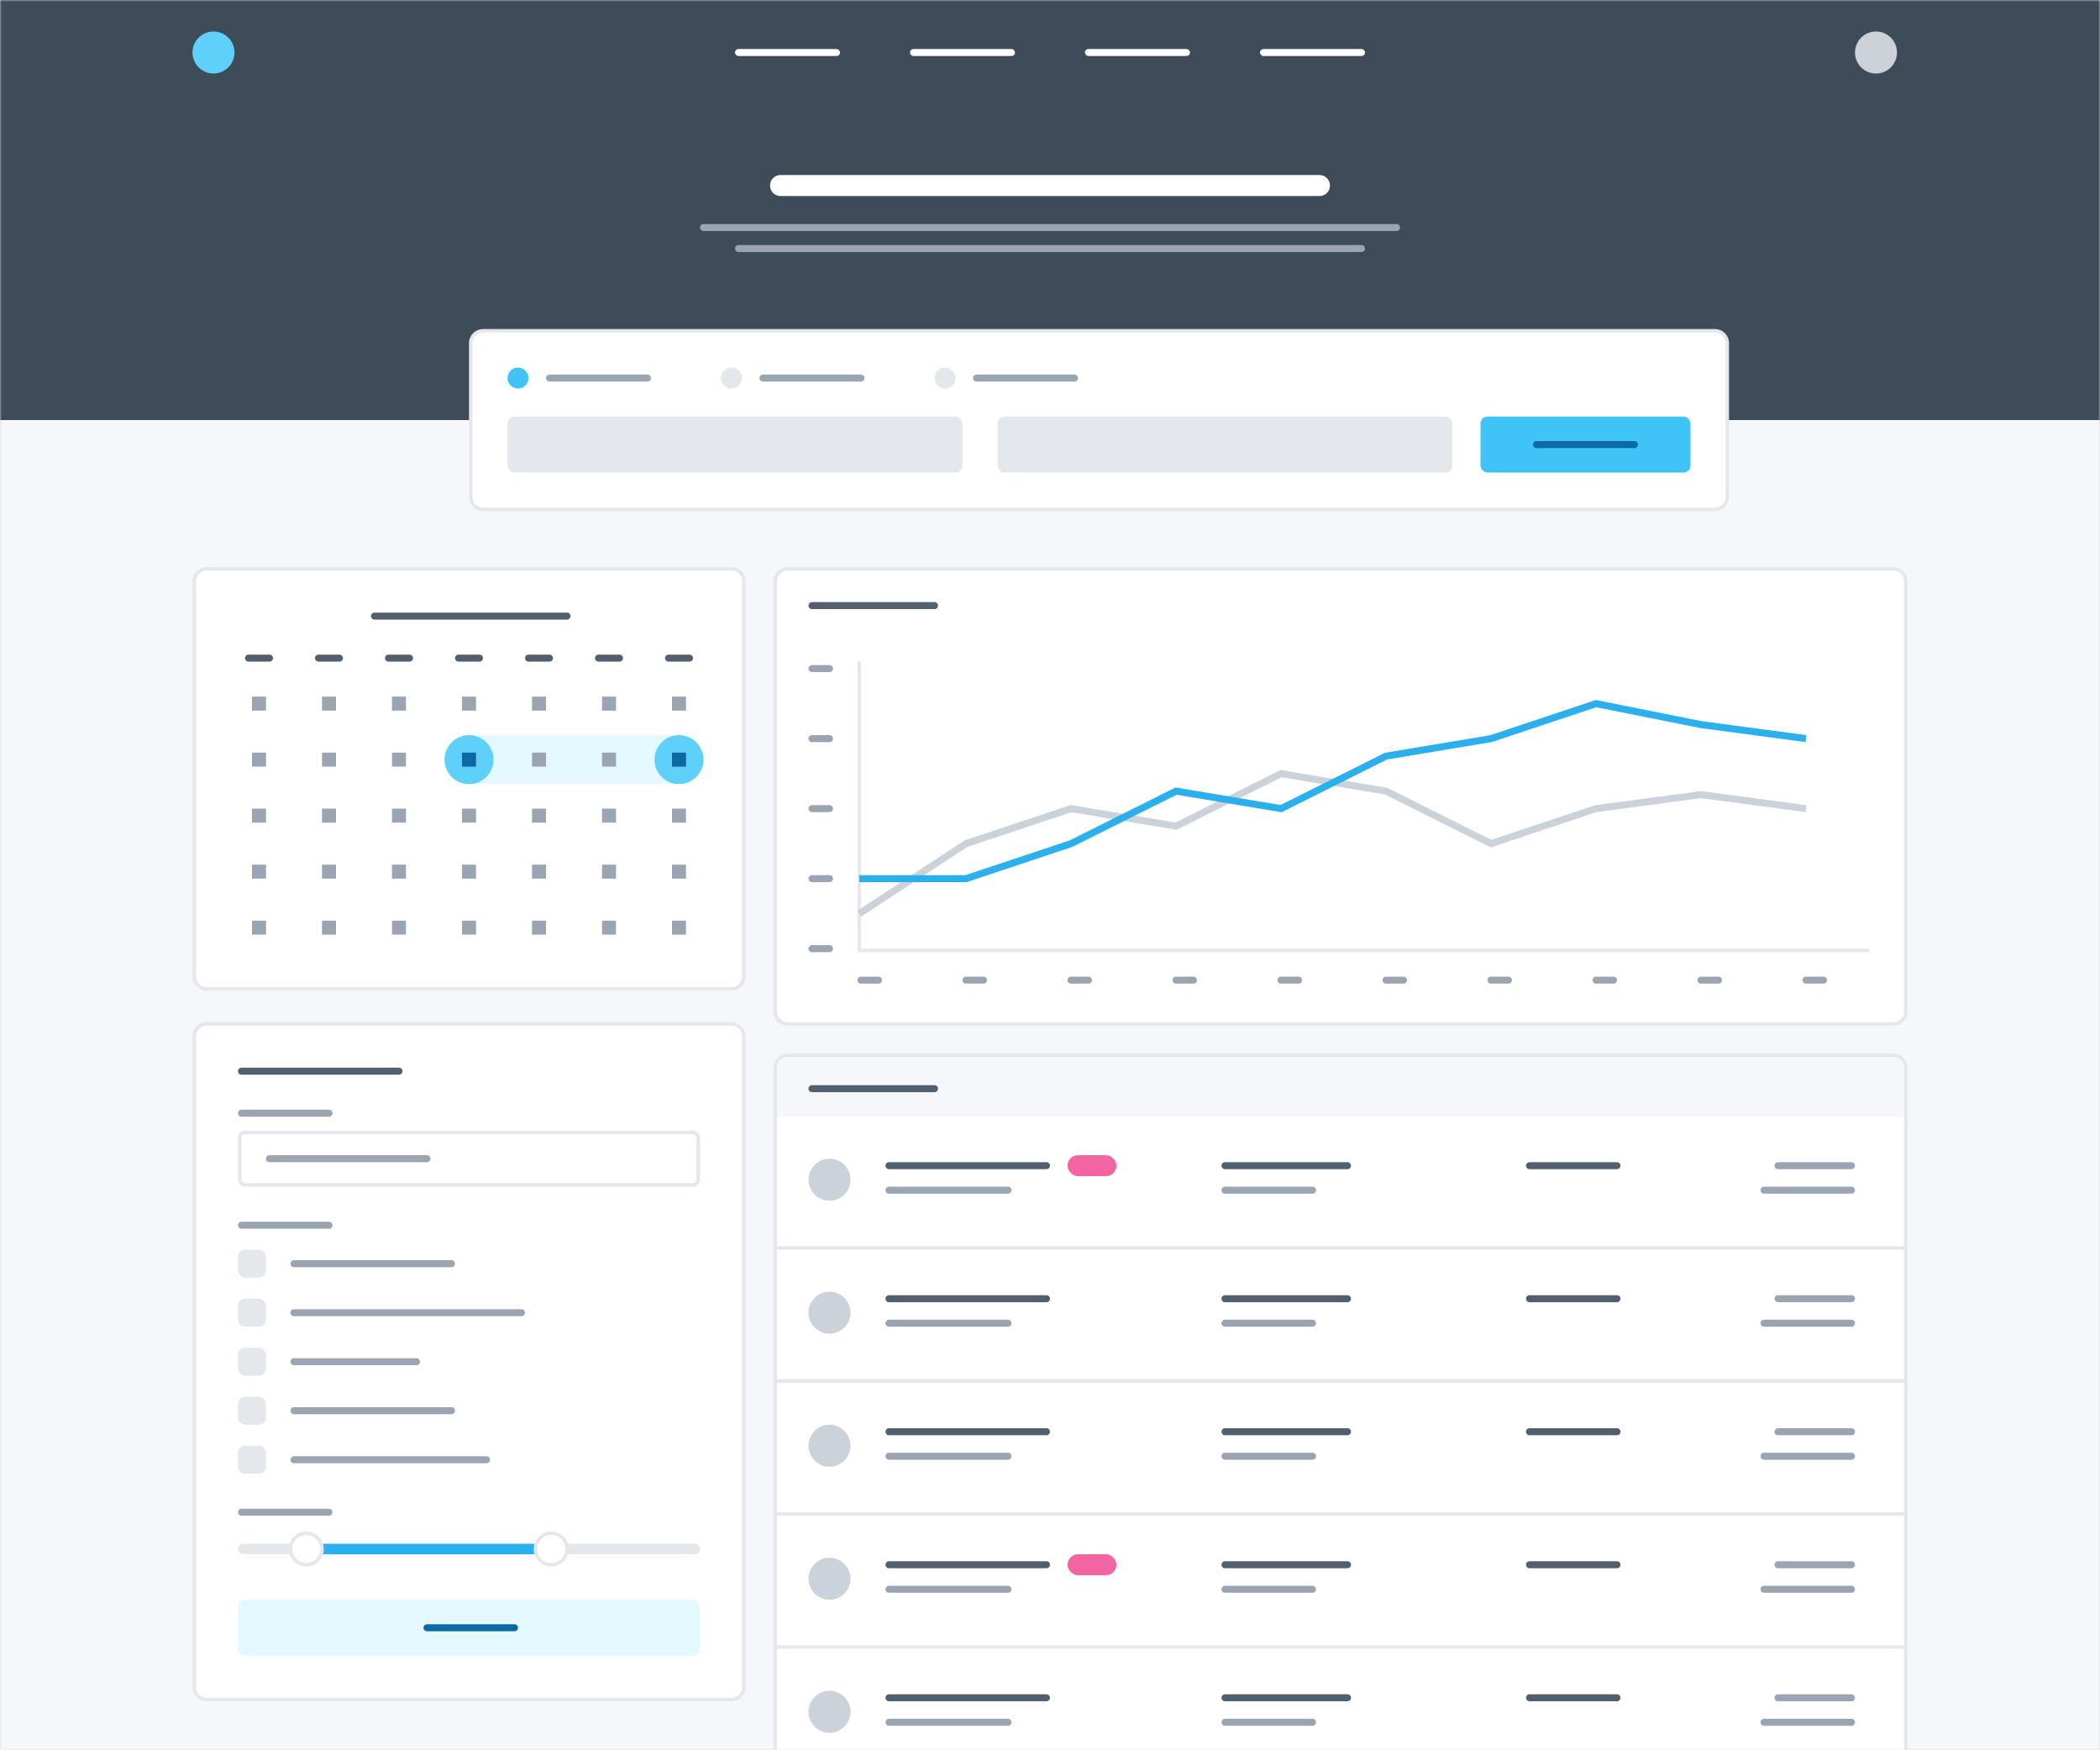 <svg width="600" height="500" viewBox="0 0 600 500" fill="none" xmlns="http://www.w3.org/2000/svg">
<path fill-rule="evenodd" clip-rule="evenodd" d="M0 0H600V500H0V0Z" fill="#D8D8D8"/>
<mask id="mask0_0_8605" style="mask-type:luminance" maskUnits="userSpaceOnUse" x="0" y="0" width="600" height="500">
<path fill-rule="evenodd" clip-rule="evenodd" d="M0 0H600V500H0V0Z" fill="white"/>
</mask>
<g mask="url(#mask0_0_8605)">
<rect width="600" height="120" fill="#3E4C59"/>
<path fill-rule="evenodd" clip-rule="evenodd" d="M-1 120H601V576H-1V120Z" fill="#F5F7FA"/>
<path d="M55.5 166C55.5 164.067 57.067 162.5 59 162.5H209C210.933 162.5 212.5 164.067 212.5 166V279C212.5 280.933 210.933 282.5 209 282.5H59C57.067 282.5 55.5 280.933 55.5 279V166Z" fill="white" stroke="#E4E7EB"/>
<path d="M55.5 296C55.5 294.067 57.067 292.5 59 292.5H209C210.933 292.5 212.5 294.067 212.5 296V482C212.5 483.933 210.933 485.5 209 485.5H59C57.067 485.5 55.5 483.933 55.5 482V296Z" fill="white" stroke="#E4E7EB"/>
<path d="M221.5 305C221.5 303.067 223.067 301.5 225 301.5H541C542.933 301.5 544.5 303.067 544.5 305V543C544.5 544.933 542.933 546.5 541 546.5H225C223.067 546.5 221.5 544.933 221.5 543V305Z" fill="white" stroke="#E4E7EB"/>
<path d="M221.5 166C221.5 164.067 223.067 162.5 225 162.5H541C542.933 162.5 544.5 164.067 544.5 166V289C544.5 290.933 542.933 292.5 541 292.5H225C223.067 292.5 221.5 290.933 221.5 289V166Z" fill="white" stroke="#E4E7EB"/>
<path d="M134.5 98C134.5 96.067 136.067 94.5 138 94.5H490C491.933 94.5 493.5 96.067 493.5 98V142C493.5 143.933 491.933 145.5 490 145.5H138C136.067 145.5 134.5 143.933 134.5 142V98Z" fill="white" stroke="#E4E7EB"/>
<rect x="68" y="457" width="132" height="16" rx="2" fill="#E3F8FF"/>
<path d="M222 305C222 303.343 223.343 302 225 302H541C542.657 302 544 303.343 544 305V319H222V305Z" fill="#F5F7FA"/>
<path fill-rule="evenodd" clip-rule="evenodd" d="M106 176C106 175.448 106.448 175 107 175H162C162.552 175 163 175.448 163 176C163 176.552 162.552 177 162 177H107C106.448 177 106 176.552 106 176Z" fill="#52606D"/>
<path fill-rule="evenodd" clip-rule="evenodd" d="M70 188C70 187.448 70.448 187 71 187H77C77.552 187 78 187.448 78 188C78 188.552 77.552 189 77 189H71C70.448 189 70 188.552 70 188Z" fill="#52606D"/>
<path fill-rule="evenodd" clip-rule="evenodd" d="M90 188C90 187.448 90.448 187 91 187H97C97.552 187 98 187.448 98 188C98 188.552 97.552 189 97 189H91C90.448 189 90 188.552 90 188Z" fill="#52606D"/>
<path fill-rule="evenodd" clip-rule="evenodd" d="M110 188C110 187.448 110.448 187 111 187H117C117.552 187 118 187.448 118 188C118 188.552 117.552 189 117 189H111C110.448 189 110 188.552 110 188Z" fill="#52606D"/>
<path fill-rule="evenodd" clip-rule="evenodd" d="M130 188C130 187.448 130.448 187 131 187H137C137.552 187 138 187.448 138 188C138 188.552 137.552 189 137 189H131C130.448 189 130 188.552 130 188Z" fill="#52606D"/>
<path fill-rule="evenodd" clip-rule="evenodd" d="M150 188C150 187.448 150.448 187 151 187H157C157.552 187 158 187.448 158 188C158 188.552 157.552 189 157 189H151C150.448 189 150 188.552 150 188Z" fill="#52606D"/>
<path fill-rule="evenodd" clip-rule="evenodd" d="M170 188C170 187.448 170.448 187 171 187H177C177.552 187 178 187.448 178 188C178 188.552 177.552 189 177 189H171C170.448 189 170 188.552 170 188Z" fill="#52606D"/>
<path fill-rule="evenodd" clip-rule="evenodd" d="M190 188C190 187.448 190.448 187 191 187H197C197.552 187 198 187.448 198 188C198 188.552 197.552 189 197 189H191C190.448 189 190 188.552 190 188Z" fill="#52606D"/>
<path fill-rule="evenodd" clip-rule="evenodd" d="M68 306C68 305.448 68.448 305 69 305H114C114.552 305 115 305.448 115 306C115 306.552 114.552 307 114 307H69C68.448 307 68 306.552 68 306Z" fill="#52606D"/>
<path fill-rule="evenodd" clip-rule="evenodd" d="M231 173C231 172.448 231.448 172 232 172H267C267.552 172 268 172.448 268 173C268 173.552 267.552 174 267 174H232C231.448 174 231 173.552 231 173Z" fill="#52606D"/>
<path fill-rule="evenodd" clip-rule="evenodd" d="M253 333C253 332.448 253.448 332 254 332H299C299.552 332 300 332.448 300 333C300 333.552 299.552 334 299 334H254C253.448 334 253 333.552 253 333Z" fill="#52606D"/>
<path fill-rule="evenodd" clip-rule="evenodd" d="M349 333C349 332.448 349.448 332 350 332H385C385.552 332 386 332.448 386 333C386 333.552 385.552 334 385 334H350C349.448 334 349 333.552 349 333Z" fill="#52606D"/>
<path fill-rule="evenodd" clip-rule="evenodd" d="M436 333C436 332.448 436.448 332 437 332H462C462.552 332 463 332.448 463 333C463 333.552 462.552 334 462 334H437C436.448 334 436 333.552 436 333Z" fill="#52606D"/>
<path fill-rule="evenodd" clip-rule="evenodd" d="M253 371C253 370.448 253.448 370 254 370H299C299.552 370 300 370.448 300 371C300 371.552 299.552 372 299 372H254C253.448 372 253 371.552 253 371Z" fill="#52606D"/>
<path fill-rule="evenodd" clip-rule="evenodd" d="M349 371C349 370.448 349.448 370 350 370H385C385.552 370 386 370.448 386 371C386 371.552 385.552 372 385 372H350C349.448 372 349 371.552 349 371Z" fill="#52606D"/>
<path fill-rule="evenodd" clip-rule="evenodd" d="M436 371C436 370.448 436.448 370 437 370H462C462.552 370 463 370.448 463 371C463 371.552 462.552 372 462 372H437C436.448 372 436 371.552 436 371Z" fill="#52606D"/>
<path fill-rule="evenodd" clip-rule="evenodd" d="M253 409C253 408.448 253.448 408 254 408H299C299.552 408 300 408.448 300 409C300 409.552 299.552 410 299 410H254C253.448 410 253 409.552 253 409Z" fill="#52606D"/>
<path fill-rule="evenodd" clip-rule="evenodd" d="M349 409C349 408.448 349.448 408 350 408H385C385.552 408 386 408.448 386 409C386 409.552 385.552 410 385 410H350C349.448 410 349 409.552 349 409Z" fill="#52606D"/>
<path fill-rule="evenodd" clip-rule="evenodd" d="M436 409C436 408.448 436.448 408 437 408H462C462.552 408 463 408.448 463 409C463 409.552 462.552 410 462 410H437C436.448 410 436 409.552 436 409Z" fill="#52606D"/>
<path fill-rule="evenodd" clip-rule="evenodd" d="M253 447C253 446.448 253.448 446 254 446H299C299.552 446 300 446.448 300 447C300 447.552 299.552 448 299 448H254C253.448 448 253 447.552 253 447Z" fill="#52606D"/>
<path fill-rule="evenodd" clip-rule="evenodd" d="M349 447C349 446.448 349.448 446 350 446H385C385.552 446 386 446.448 386 447C386 447.552 385.552 448 385 448H350C349.448 448 349 447.552 349 447Z" fill="#52606D"/>
<path fill-rule="evenodd" clip-rule="evenodd" d="M436 447C436 446.448 436.448 446 437 446H462C462.552 446 463 446.448 463 447C463 447.552 462.552 448 462 448H437C436.448 448 436 447.552 436 447Z" fill="#52606D"/>
<path fill-rule="evenodd" clip-rule="evenodd" d="M253 485C253 484.448 253.448 484 254 484H299C299.552 484 300 484.448 300 485C300 485.552 299.552 486 299 486H254C253.448 486 253 485.552 253 485Z" fill="#52606D"/>
<path fill-rule="evenodd" clip-rule="evenodd" d="M349 485C349 484.448 349.448 484 350 484H385C385.552 484 386 484.448 386 485C386 485.552 385.552 486 385 486H350C349.448 486 349 485.552 349 485Z" fill="#52606D"/>
<path fill-rule="evenodd" clip-rule="evenodd" d="M436 485C436 484.448 436.448 484 437 484H462C462.552 484 463 484.448 463 485C463 485.552 462.552 486 462 486H437C436.448 486 436 485.552 436 485Z" fill="#52606D"/>
<path fill-rule="evenodd" clip-rule="evenodd" d="M231 311C231 310.448 231.448 310 232 310H267C267.552 310 268 310.448 268 311C268 311.552 267.552 312 267 312H232C231.448 312 231 311.552 231 311Z" fill="#52606D"/>
<rect x="68.5" y="323.5" width="131" height="15" rx="1.5" fill="white" stroke="#E4E7EB"/>
<path fill-rule="evenodd" clip-rule="evenodd" d="M68 442.5C68 441.672 68.672 441 69.5 441H198.5C199.328 441 200 441.672 200 442.5C200 443.328 199.328 444 198.5 444H69.5C68.672 444 68 443.328 68 442.5Z" fill="#E4E7EB"/>
<path fill-rule="evenodd" clip-rule="evenodd" d="M86 442.5C86 441.672 86.672 441 87.5 441H154.5C155.328 441 156 441.672 156 442.5C156 443.328 155.328 444 154.5 444H87.5C86.672 444 86 443.328 86 442.5Z" fill="#2BB0ED"/>
<circle cx="87.5" cy="442.5" r="4.5" fill="white" stroke="#E4E7EB"/>
<circle cx="157.5" cy="442.5" r="4.5" fill="white" stroke="#E4E7EB"/>
<path fill-rule="evenodd" clip-rule="evenodd" d="M121 465C121 464.448 121.448 464 122 464H147C147.552 464 148 464.448 148 465C148 465.552 147.552 466 147 466H122C121.448 466 121 465.552 121 465Z" fill="#0B69A3"/>
<rect x="134" y="210" width="60" height="14" fill="#E3F8FF"/>
<circle cx="134" cy="217" r="7" fill="#5ED0FA"/>
<circle cx="194" cy="217" r="7" fill="#5ED0FA"/>
<rect x="72" y="199" width="4" height="4" fill="#9AA5B1"/>
<rect x="92" y="199" width="4" height="4" fill="#9AA5B1"/>
<rect x="112" y="199" width="4" height="4" fill="#9AA5B1"/>
<rect x="132" y="199" width="4" height="4" fill="#9AA5B1"/>
<rect x="152" y="199" width="4" height="4" fill="#9AA5B1"/>
<rect x="172" y="199" width="4" height="4" fill="#9AA5B1"/>
<rect x="192" y="199" width="4" height="4" fill="#9AA5B1"/>
<rect x="72" y="215" width="4" height="4" fill="#9AA5B1"/>
<rect x="92" y="215" width="4" height="4" fill="#9AA5B1"/>
<rect x="112" y="215" width="4" height="4" fill="#9AA5B1"/>
<rect x="132" y="215" width="4" height="4" fill="#9AA5B1"/>
<rect x="152" y="215" width="4" height="4" fill="#9AA5B1"/>
<rect x="172" y="215" width="4" height="4" fill="#9AA5B1"/>
<rect x="192" y="215" width="4" height="4" fill="#9AA5B1"/>
<rect x="72" y="231" width="4" height="4" fill="#9AA5B1"/>
<rect x="92" y="231" width="4" height="4" fill="#9AA5B1"/>
<rect x="112" y="231" width="4" height="4" fill="#9AA5B1"/>
<rect x="132" y="231" width="4" height="4" fill="#9AA5B1"/>
<rect x="152" y="231" width="4" height="4" fill="#9AA5B1"/>
<rect x="172" y="231" width="4" height="4" fill="#9AA5B1"/>
<rect x="192" y="231" width="4" height="4" fill="#9AA5B1"/>
<rect x="72" y="247" width="4" height="4" fill="#9AA5B1"/>
<rect x="92" y="247" width="4" height="4" fill="#9AA5B1"/>
<rect x="112" y="247" width="4" height="4" fill="#9AA5B1"/>
<rect x="132" y="247" width="4" height="4" fill="#9AA5B1"/>
<rect x="152" y="247" width="4" height="4" fill="#9AA5B1"/>
<rect x="172" y="247" width="4" height="4" fill="#9AA5B1"/>
<rect x="192" y="247" width="4" height="4" fill="#9AA5B1"/>
<rect x="72" y="263" width="4" height="4" fill="#9AA5B1"/>
<rect x="92" y="263" width="4" height="4" fill="#9AA5B1"/>
<rect x="112" y="263" width="4" height="4" fill="#9AA5B1"/>
<rect x="132" y="263" width="4" height="4" fill="#9AA5B1"/>
<rect x="152" y="263" width="4" height="4" fill="#9AA5B1"/>
<rect x="172" y="263" width="4" height="4" fill="#9AA5B1"/>
<rect x="192" y="263" width="4" height="4" fill="#9AA5B1"/>
<rect x="132" y="215" width="4" height="4" fill="#0B69A3"/>
<rect x="192" y="215" width="4" height="4" fill="#0B69A3"/>
<path fill-rule="evenodd" clip-rule="evenodd" d="M76 331C76 330.448 76.448 330 77 330H122C122.552 330 123 330.448 123 331C123 331.552 122.552 332 122 332H77C76.448 332 76 331.552 76 331Z" fill="#9AA5B1"/>
<path fill-rule="evenodd" clip-rule="evenodd" d="M68 318C68 317.448 68.448 317 69 317H94C94.552 317 95 317.448 95 318C95 318.552 94.552 319 94 319H69C68.448 319 68 318.552 68 318Z" fill="#9AA5B1"/>
<path fill-rule="evenodd" clip-rule="evenodd" d="M68 350C68 349.448 68.448 349 69 349H94C94.552 349 95 349.448 95 350C95 350.552 94.552 351 94 351H69C68.448 351 68 350.552 68 350Z" fill="#9AA5B1"/>
<path fill-rule="evenodd" clip-rule="evenodd" d="M68 432C68 431.448 68.448 431 69 431H94C94.552 431 95 431.448 95 432C95 432.552 94.552 433 94 433H69C68.448 433 68 432.552 68 432Z" fill="#9AA5B1"/>
<path fill-rule="evenodd" clip-rule="evenodd" d="M83 361C83 360.448 83.448 360 84 360H129C129.552 360 130 360.448 130 361C130 361.552 129.552 362 129 362H84C83.448 362 83 361.552 83 361Z" fill="#9AA5B1"/>
<path fill-rule="evenodd" clip-rule="evenodd" d="M231 191C231 190.448 231.448 190 232 190H237C237.552 190 238 190.448 238 191C238 191.552 237.552 192 237 192H232C231.448 192 231 191.552 231 191Z" fill="#9AA5B1"/>
<path fill-rule="evenodd" clip-rule="evenodd" d="M231 211C231 210.448 231.448 210 232 210H237C237.552 210 238 210.448 238 211C238 211.552 237.552 212 237 212H232C231.448 212 231 211.552 231 211Z" fill="#9AA5B1"/>
<path fill-rule="evenodd" clip-rule="evenodd" d="M231 231C231 230.448 231.448 230 232 230H237C237.552 230 238 230.448 238 231C238 231.552 237.552 232 237 232H232C231.448 232 231 231.552 231 231Z" fill="#9AA5B1"/>
<path fill-rule="evenodd" clip-rule="evenodd" d="M231 251C231 250.448 231.448 250 232 250H237C237.552 250 238 250.448 238 251C238 251.552 237.552 252 237 252H232C231.448 252 231 251.552 231 251Z" fill="#9AA5B1"/>
<path fill-rule="evenodd" clip-rule="evenodd" d="M231 271C231 270.448 231.448 270 232 270H237C237.552 270 238 270.448 238 271C238 271.552 237.552 272 237 272H232C231.448 272 231 271.552 231 271Z" fill="#9AA5B1"/>
<path fill-rule="evenodd" clip-rule="evenodd" d="M246 281C245.448 281 245 280.552 245 280C245 279.448 245.448 279 246 279H251C251.552 279 252 279.448 252 280C252 280.552 251.552 281 251 281H246Z" fill="#9AA5B1"/>
<path fill-rule="evenodd" clip-rule="evenodd" d="M276 281C275.448 281 275 280.552 275 280C275 279.448 275.448 279 276 279H281C281.552 279 282 279.448 282 280C282 280.552 281.552 281 281 281H276Z" fill="#9AA5B1"/>
<path fill-rule="evenodd" clip-rule="evenodd" d="M306 281C305.448 281 305 280.552 305 280C305 279.448 305.448 279 306 279H311C311.552 279 312 279.448 312 280C312 280.552 311.552 281 311 281H306Z" fill="#9AA5B1"/>
<path fill-rule="evenodd" clip-rule="evenodd" d="M336 281C335.448 281 335 280.552 335 280C335 279.448 335.448 279 336 279H341C341.552 279 342 279.448 342 280C342 280.552 341.552 281 341 281H336Z" fill="#9AA5B1"/>
<path fill-rule="evenodd" clip-rule="evenodd" d="M366 281C365.448 281 365 280.552 365 280C365 279.448 365.448 279 366 279H371C371.552 279 372 279.448 372 280C372 280.552 371.552 281 371 281H366Z" fill="#9AA5B1"/>
<path fill-rule="evenodd" clip-rule="evenodd" d="M396 281C395.448 281 395 280.552 395 280C395 279.448 395.448 279 396 279H401C401.552 279 402 279.448 402 280C402 280.552 401.552 281 401 281H396Z" fill="#9AA5B1"/>
<path fill-rule="evenodd" clip-rule="evenodd" d="M426 281C425.448 281 425 280.552 425 280C425 279.448 425.448 279 426 279H431C431.552 279 432 279.448 432 280C432 280.552 431.552 281 431 281H426Z" fill="#9AA5B1"/>
<path fill-rule="evenodd" clip-rule="evenodd" d="M456 281C455.448 281 455 280.552 455 280C455 279.448 455.448 279 456 279H461C461.552 279 462 279.448 462 280C462 280.552 461.552 281 461 281H456Z" fill="#9AA5B1"/>
<path fill-rule="evenodd" clip-rule="evenodd" d="M486 281C485.448 281 485 280.552 485 280C485 279.448 485.448 279 486 279H491C491.552 279 492 279.448 492 280C492 280.552 491.552 281 491 281H486Z" fill="#9AA5B1"/>
<path fill-rule="evenodd" clip-rule="evenodd" d="M516 281C515.448 281 515 280.552 515 280C515 279.448 515.448 279 516 279H521C521.552 279 522 279.448 522 280C522 280.552 521.552 281 521 281H516Z" fill="#9AA5B1"/>
<path fill-rule="evenodd" clip-rule="evenodd" d="M83 375C83 374.448 83.448 374 84 374H149C149.552 374 150 374.448 150 375C150 375.552 149.552 376 149 376H84C83.448 376 83 375.552 83 375Z" fill="#9AA5B1"/>
<path fill-rule="evenodd" clip-rule="evenodd" d="M253 340C253 339.448 253.448 339 254 339H288C288.552 339 289 339.448 289 340C289 340.552 288.552 341 288 341H254C253.448 341 253 340.552 253 340Z" fill="#9AA5B1"/>
<path fill-rule="evenodd" clip-rule="evenodd" d="M349 340C349 339.448 349.448 339 350 339H375C375.552 339 376 339.448 376 340C376 340.552 375.552 341 375 341H350C349.448 341 349 340.552 349 340Z" fill="#9AA5B1"/>
<path fill-rule="evenodd" clip-rule="evenodd" d="M503 340C503 339.448 503.448 339 504 339H529C529.552 339 530 339.448 530 340C530 340.552 529.552 341 529 341H504C503.448 341 503 340.552 503 340Z" fill="#9AA5B1"/>
<path fill-rule="evenodd" clip-rule="evenodd" d="M507 333C507 332.448 507.448 332 508 332H529C529.552 332 530 332.448 530 333C530 333.552 529.552 334 529 334H508C507.448 334 507 333.552 507 333Z" fill="#9AA5B1"/>
<path fill-rule="evenodd" clip-rule="evenodd" d="M83 389C83 388.448 83.448 388 84 388H119C119.552 388 120 388.448 120 389C120 389.552 119.552 390 119 390H84C83.448 390 83 389.552 83 389Z" fill="#9AA5B1"/>
<path fill-rule="evenodd" clip-rule="evenodd" d="M83 403C83 402.448 83.448 402 84 402H129C129.552 402 130 402.448 130 403C130 403.552 129.552 404 129 404H84C83.448 404 83 403.552 83 403Z" fill="#9AA5B1"/>
<path fill-rule="evenodd" clip-rule="evenodd" d="M83 417C83 416.448 83.448 416 84 416H139C139.552 416 140 416.448 140 417C140 417.552 139.552 418 139 418H84C83.448 418 83 417.552 83 417Z" fill="#9AA5B1"/>
<path fill-rule="evenodd" clip-rule="evenodd" d="M253 378C253 377.448 253.448 377 254 377H288C288.552 377 289 377.448 289 378C289 378.552 288.552 379 288 379H254C253.448 379 253 378.552 253 378Z" fill="#9AA5B1"/>
<path fill-rule="evenodd" clip-rule="evenodd" d="M349 378C349 377.448 349.448 377 350 377H375C375.552 377 376 377.448 376 378C376 378.552 375.552 379 375 379H350C349.448 379 349 378.552 349 378Z" fill="#9AA5B1"/>
<path fill-rule="evenodd" clip-rule="evenodd" d="M503 378C503 377.448 503.448 377 504 377H529C529.552 377 530 377.448 530 378C530 378.552 529.552 379 529 379H504C503.448 379 503 378.552 503 378Z" fill="#9AA5B1"/>
<path fill-rule="evenodd" clip-rule="evenodd" d="M507 371C507 370.448 507.448 370 508 370H529C529.552 370 530 370.448 530 371C530 371.552 529.552 372 529 372H508C507.448 372 507 371.552 507 371Z" fill="#9AA5B1"/>
<path fill-rule="evenodd" clip-rule="evenodd" d="M253 416C253 415.448 253.448 415 254 415H288C288.552 415 289 415.448 289 416C289 416.552 288.552 417 288 417H254C253.448 417 253 416.552 253 416Z" fill="#9AA5B1"/>
<path fill-rule="evenodd" clip-rule="evenodd" d="M349 416C349 415.448 349.448 415 350 415H375C375.552 415 376 415.448 376 416C376 416.552 375.552 417 375 417H350C349.448 417 349 416.552 349 416Z" fill="#9AA5B1"/>
<path fill-rule="evenodd" clip-rule="evenodd" d="M503 416C503 415.448 503.448 415 504 415H529C529.552 415 530 415.448 530 416C530 416.552 529.552 417 529 417H504C503.448 417 503 416.552 503 416Z" fill="#9AA5B1"/>
<path fill-rule="evenodd" clip-rule="evenodd" d="M507 409C507 408.448 507.448 408 508 408H529C529.552 408 530 408.448 530 409C530 409.552 529.552 410 529 410H508C507.448 410 507 409.552 507 409Z" fill="#9AA5B1"/>
<path fill-rule="evenodd" clip-rule="evenodd" d="M253 454C253 453.448 253.448 453 254 453H288C288.552 453 289 453.448 289 454C289 454.552 288.552 455 288 455H254C253.448 455 253 454.552 253 454Z" fill="#9AA5B1"/>
<path fill-rule="evenodd" clip-rule="evenodd" d="M349 454C349 453.448 349.448 453 350 453H375C375.552 453 376 453.448 376 454C376 454.552 375.552 455 375 455H350C349.448 455 349 454.552 349 454Z" fill="#9AA5B1"/>
<path fill-rule="evenodd" clip-rule="evenodd" d="M503 454C503 453.448 503.448 453 504 453H529C529.552 453 530 453.448 530 454C530 454.552 529.552 455 529 455H504C503.448 455 503 454.552 503 454Z" fill="#9AA5B1"/>
<path fill-rule="evenodd" clip-rule="evenodd" d="M507 447C507 446.448 507.448 446 508 446H529C529.552 446 530 446.448 530 447C530 447.552 529.552 448 529 448H508C507.448 448 507 447.552 507 447Z" fill="#9AA5B1"/>
<path fill-rule="evenodd" clip-rule="evenodd" d="M253 492C253 491.448 253.448 491 254 491H288C288.552 491 289 491.448 289 492C289 492.552 288.552 493 288 493H254C253.448 493 253 492.552 253 492Z" fill="#9AA5B1"/>
<path fill-rule="evenodd" clip-rule="evenodd" d="M349 492C349 491.448 349.448 491 350 491H375C375.552 491 376 491.448 376 492C376 492.552 375.552 493 375 493H350C349.448 493 349 492.552 349 492Z" fill="#9AA5B1"/>
<path fill-rule="evenodd" clip-rule="evenodd" d="M503 492C503 491.448 503.448 491 504 491H529C529.552 491 530 491.448 530 492C530 492.552 529.552 493 529 493H504C503.448 493 503 492.552 503 492Z" fill="#9AA5B1"/>
<path fill-rule="evenodd" clip-rule="evenodd" d="M507 485C507 484.448 507.448 484 508 484H529C529.552 484 530 484.448 530 485C530 485.552 529.552 486 529 486H508C507.448 486 507 485.552 507 485Z" fill="#9AA5B1"/>
<circle cx="237" cy="337" r="6" fill="#CBD2D9"/>
<circle cx="237" cy="375" r="6" fill="#CBD2D9"/>
<circle cx="237" cy="413" r="6" fill="#CBD2D9"/>
<circle cx="237" cy="451" r="6" fill="#CBD2D9"/>
<circle cx="237" cy="489" r="6" fill="#CBD2D9"/>
<rect x="68" y="357" width="8" height="8" rx="2" fill="#E4E7EB"/>
<rect x="68" y="371" width="8" height="8" rx="2" fill="#E4E7EB"/>
<rect x="68" y="385" width="8" height="8" rx="2" fill="#E4E7EB"/>
<rect x="68" y="399" width="8" height="8" rx="2" fill="#E4E7EB"/>
<rect x="68" y="413" width="8" height="8" rx="2" fill="#E4E7EB"/>
<rect x="305" y="330" width="14" height="6" rx="3" fill="#F364A2"/>
<rect x="305" y="444" width="14" height="6" rx="3" fill="#F364A2"/>
<path fill-rule="evenodd" clip-rule="evenodd" d="M245 189H246V272H245V189Z" fill="#E4E7EB"/>
<path fill-rule="evenodd" clip-rule="evenodd" d="M245 271H534V272H245V271Z" fill="#E4E7EB"/>
<rect x="221" y="356" width="324" height="1" fill="#E4E7EB"/>
<rect x="221" y="394" width="324" height="1" fill="#E4E7EB"/>
<rect x="221" y="432" width="324" height="1" fill="#E4E7EB"/>
<rect x="221" y="470" width="324" height="1" fill="#E4E7EB"/>
<path d="M245.5 261L276 241L306 231L336 236L366 221L396 226L426 241L456 231L486 227L516 231" stroke="#CBD2D9" stroke-width="2"/>
<path d="M245.5 251H276L306 241L336 226L366 231L396 216L426 211L456 201L486 207L516 211" stroke="#2BB0ED" stroke-width="2"/>
<rect x="145" y="119" width="130" height="16" rx="2" fill="#E4E7EB"/>
<rect x="285" y="119" width="130" height="16" rx="2" fill="#E4E7EB"/>
<rect x="423" y="119" width="60" height="16" rx="2" fill="#40C3F7"/>
<path fill-rule="evenodd" clip-rule="evenodd" d="M156 108C156 107.448 156.448 107 157 107H185C185.552 107 186 107.448 186 108C186 108.552 185.552 109 185 109H157C156.448 109 156 108.552 156 108Z" fill="#9AA5B1"/>
<path fill-rule="evenodd" clip-rule="evenodd" d="M217 108C217 107.448 217.448 107 218 107H246C246.552 107 247 107.448 247 108C247 108.552 246.552 109 246 109H218C217.448 109 217 108.552 217 108Z" fill="#9AA5B1"/>
<path fill-rule="evenodd" clip-rule="evenodd" d="M278 108C278 107.448 278.448 107 279 107H307C307.552 107 308 107.448 308 108C308 108.552 307.552 109 307 109H279C278.448 109 278 108.552 278 108Z" fill="#9AA5B1"/>
<path fill-rule="evenodd" clip-rule="evenodd" d="M438 127C438 126.448 438.448 126 439 126H467C467.552 126 468 126.448 468 127C468 127.552 467.552 128 467 128H439C438.448 128 438 127.552 438 127Z" fill="#0B69A3"/>
<circle cx="209" cy="108" r="3" fill="#E4E7EB"/>
<circle cx="270" cy="108" r="3" fill="#E4E7EB"/>
<circle cx="148" cy="108" r="3" fill="#40C3F7"/>
<path fill-rule="evenodd" clip-rule="evenodd" d="M220 53C220 51.343 221.343 50 223 50H377C378.657 50 380 51.343 380 53C380 54.657 378.657 56 377 56H223C221.343 56 220 54.657 220 53Z" fill="white"/>
<path fill-rule="evenodd" clip-rule="evenodd" d="M200 65C200 64.448 200.448 64 201 64H399C399.552 64 400 64.448 400 65C400 65.552 399.552 66 399 66H201C200.448 66 200 65.552 200 65Z" fill="#9AA5B1"/>
<path fill-rule="evenodd" clip-rule="evenodd" d="M210 71C210 70.448 210.448 70 211 70H389C389.552 70 390 70.448 390 71C390 71.552 389.552 72 389 72H211C210.448 72 210 71.552 210 71Z" fill="#9AA5B1"/>
<circle cx="61" cy="15" r="6" fill="#5ED0FA"/>
<circle cx="536" cy="15" r="6" fill="#CCD2D7"/>
<rect x="210" y="14" width="30" height="2" rx="1" fill="white"/>
<rect x="260" y="14" width="30" height="2" rx="1" fill="white"/>
<rect x="310" y="14" width="30" height="2" rx="1" fill="white"/>
<rect x="360" y="14" width="30" height="2" rx="1" fill="white"/>
</g>
</svg>
